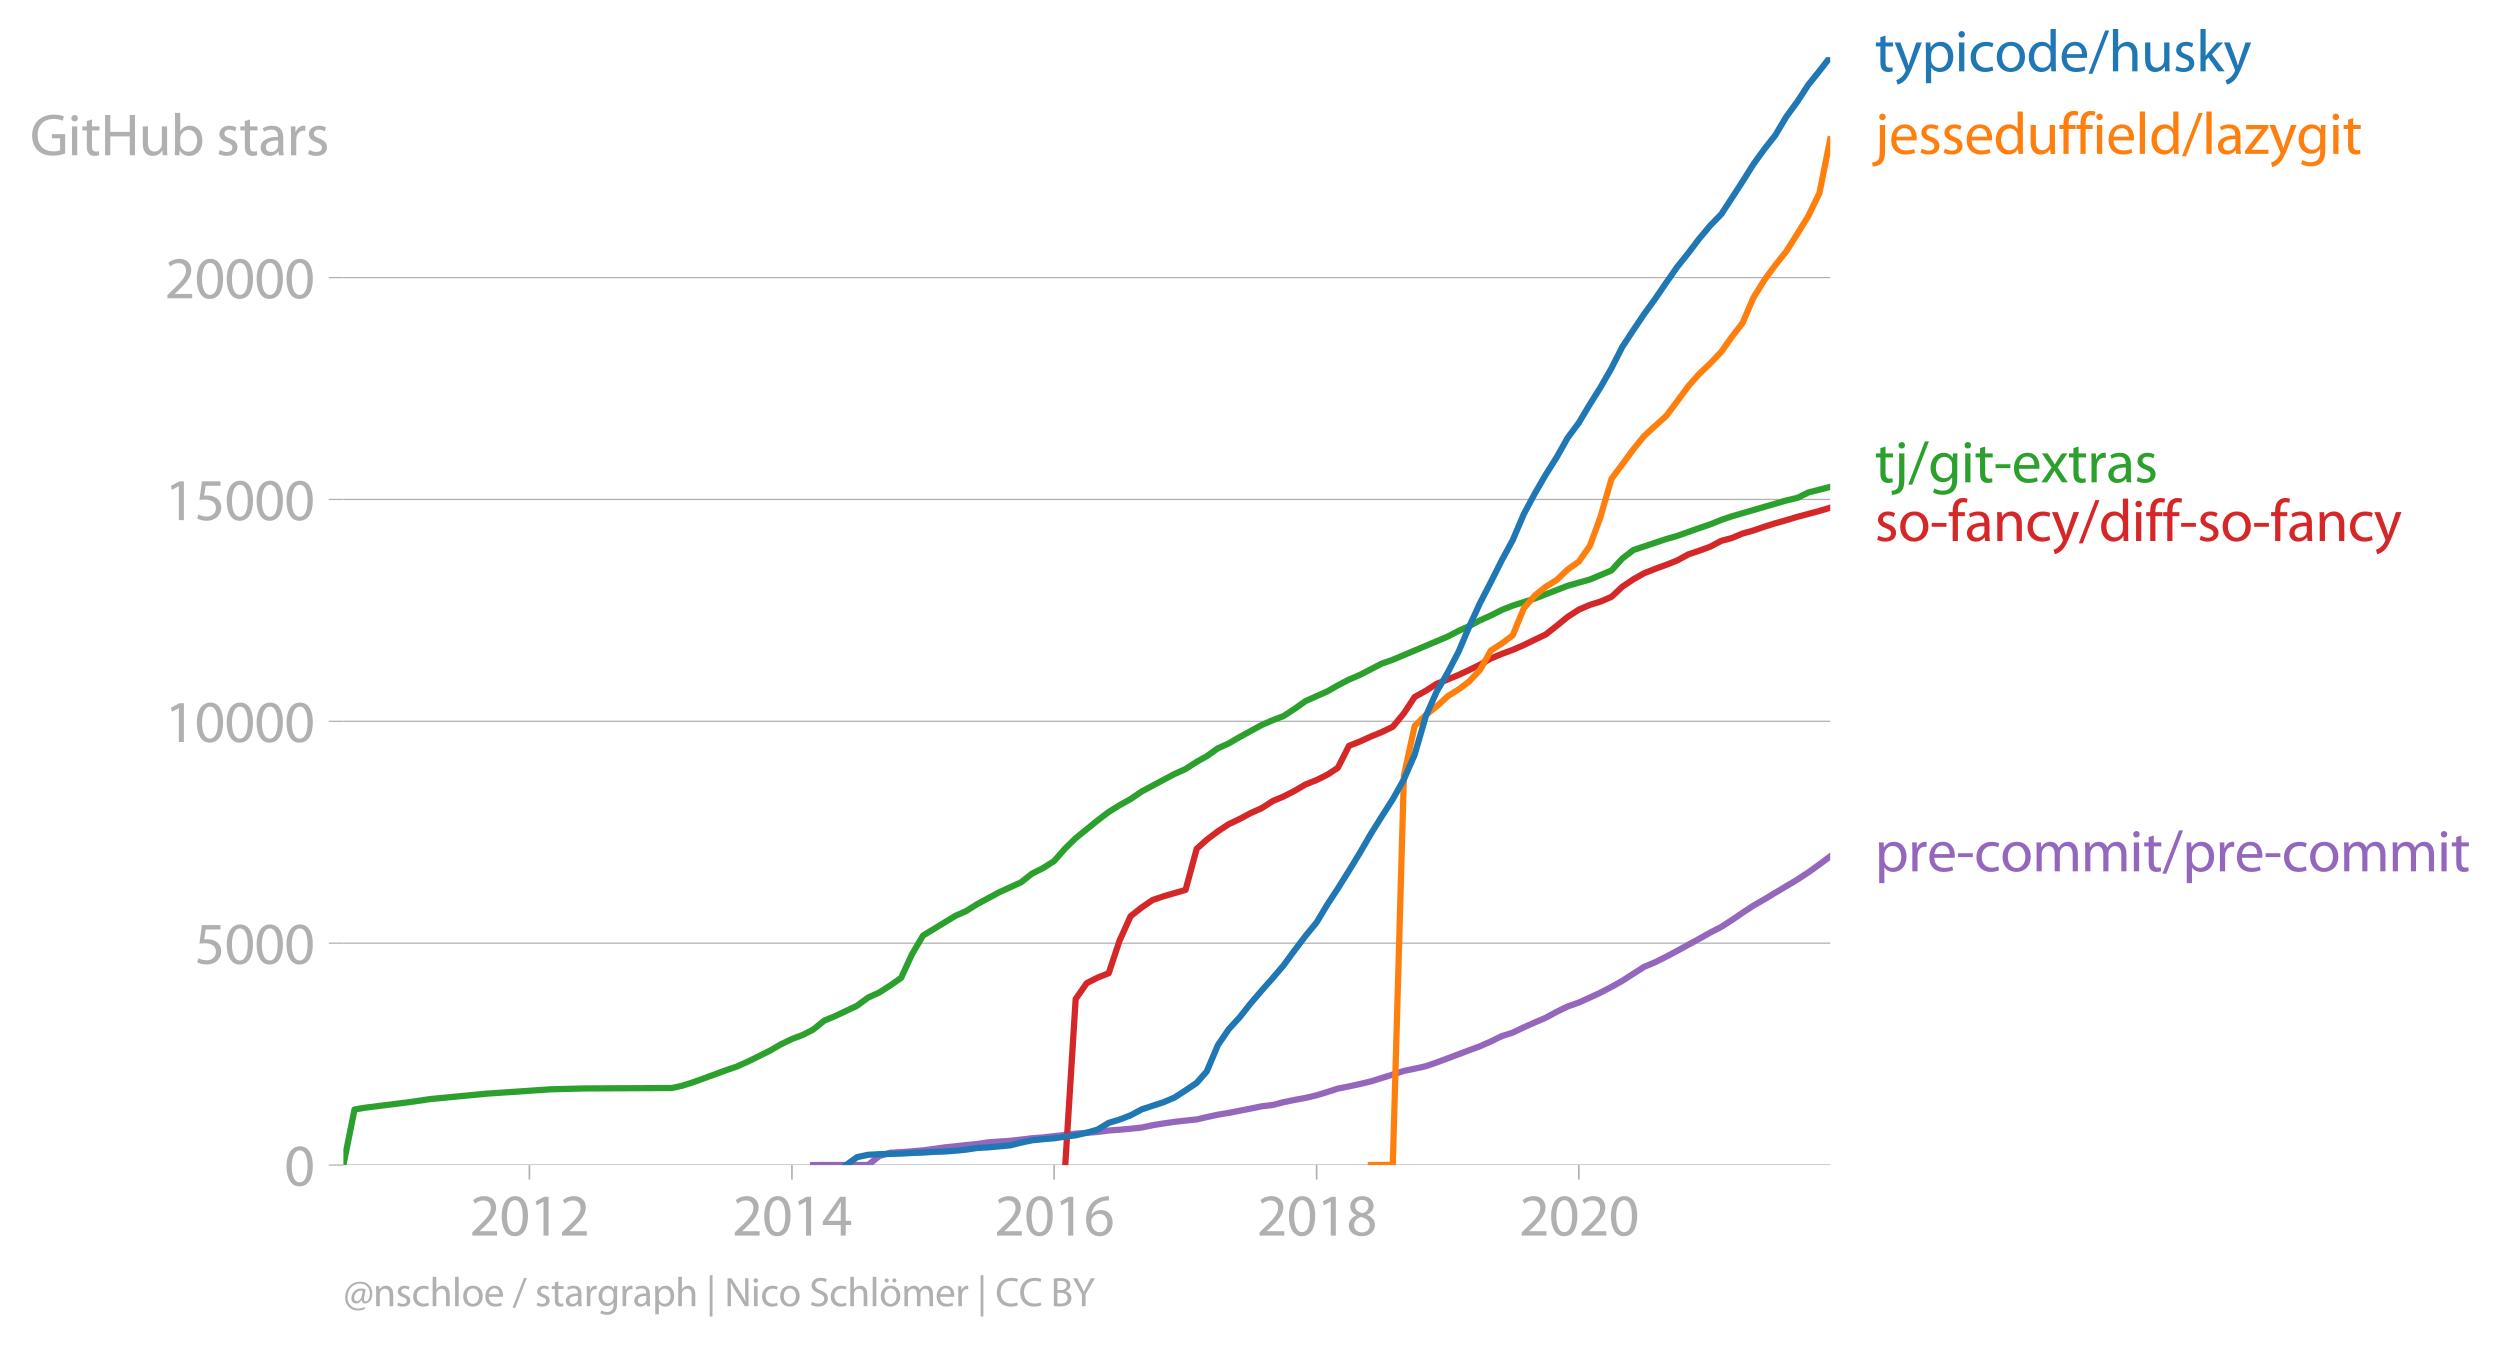 <svg xmlns:xlink="http://www.w3.org/1999/xlink" width="800.626" height="431.141" viewBox="0 0 600.47 323.356" xmlns="http://www.w3.org/2000/svg"><defs><style>*{stroke-linejoin:round;stroke-linecap:butt}</style></defs><g id="figure_1"><path d="M0 323.356h600.47V0H0v323.356z" style="fill:none" id="patch_1"/><g id="axes_1"><path d="M82.476 279.829h357.12V13.717H82.476v266.112z" style="fill:none" id="patch_2"/><g id="matplotlib.axis_1"><g id="xtick_1"><g id="line2d_1"><defs><path id="m81655f4622" d="M0 0v3.5" style="stroke:#b0b0b0;stroke-width:.4"/></defs><use xlink:href="#m81655f4622" x="127.159" y="279.829" style="fill:#b0b0b0;stroke:#b0b0b0;stroke-width:.4"/></g><g style="fill:#b0b0b0" transform="matrix(.14 0 0 -.14 112.796 296.769)" id="text_1"><defs><path id="MyriadPro-Regular-32" d="M2944 0v467H1075v13l333 307c877 845 1434 1466 1434 2234 0 595-378 1209-1274 1209-480 0-890-179-1178-422l180-397c192 160 505 352 883 352 621 0 825-390 825-813-6-627-486-1164-1548-2176L288 346V0h2656z" transform="scale(.016)"/><path id="MyriadPro-Regular-30" d="M1677 4230c-845 0-1447-768-1447-2163C243 691 794-70 1606-70c922 0 1447 780 1447 2195 0 1325-499 2105-1376 2105zm-32-435c582 0 845-672 845-1696 0-1062-276-1734-852-1734-512 0-844 614-844 1696 0 1133 358 1734 851 1734z" transform="scale(.016)"/><path id="MyriadPro-Regular-31" d="M1510 0h544v4160h-480l-908-486 108-429 724 390h12V0z" transform="scale(.016)"/></defs><use xlink:href="#MyriadPro-Regular-32"/><use xlink:href="#MyriadPro-Regular-30" x="51.3"/><use xlink:href="#MyriadPro-Regular-31" x="102.6"/><use xlink:href="#MyriadPro-Regular-32" x="153.9"/></g></g><g id="xtick_2"><use xlink:href="#m81655f4622" x="190.216" y="279.829" style="fill:#b0b0b0;stroke:#b0b0b0;stroke-width:.4" id="line2d_2"/><g style="fill:#b0b0b0" transform="matrix(.14 0 0 -.14 175.853 296.769)" id="text_2"><defs><path id="MyriadPro-Regular-34" d="M2560 0v1133h582v441h-582v2586h-608L96 1504v-371h1933V0h531zM666 1574v13l1017 1415c115 192 218 371 346 614h19c-13-218-19-435-19-653V1574H666z" transform="scale(.016)"/></defs><use xlink:href="#MyriadPro-Regular-32"/><use xlink:href="#MyriadPro-Regular-30" x="51.3"/><use xlink:href="#MyriadPro-Regular-31" x="102.6"/><use xlink:href="#MyriadPro-Regular-34" x="153.9"/></g></g><g id="xtick_3"><use xlink:href="#m81655f4622" x="253.187" y="279.829" style="fill:#b0b0b0;stroke:#b0b0b0;stroke-width:.4" id="line2d_3"/><g style="fill:#b0b0b0" transform="matrix(.14 0 0 -.14 238.823 296.769)" id="text_3"><defs><path id="MyriadPro-Regular-36" d="M2662 4224c-102 0-243-6-409-32-525-64-986-275-1331-614-410-410-704-1056-704-1876C218 621 800-70 1690-70c864 0 1382 704 1382 1465 0 813-518 1344-1254 1344-461 0-807-217-1005-480h-19c96 685 563 1331 1446 1479 160 25 307 32 422 25v461zM1690 365c-589 0-903 505-916 1190 0 103 26 186 64 250 154 301 468 512 807 512 518 0 857-359 857-954s-326-998-806-998h-6z" transform="scale(.016)"/></defs><use xlink:href="#MyriadPro-Regular-32"/><use xlink:href="#MyriadPro-Regular-30" x="51.3"/><use xlink:href="#MyriadPro-Regular-31" x="102.6"/><use xlink:href="#MyriadPro-Regular-36" x="153.9"/></g></g><g id="xtick_4"><use xlink:href="#m81655f4622" x="316.243" y="279.829" style="fill:#b0b0b0;stroke:#b0b0b0;stroke-width:.4" id="line2d_4"/><g style="fill:#b0b0b0" transform="matrix(.14 0 0 -.14 301.88 296.769)" id="text_4"><defs><path id="MyriadPro-Regular-38" d="M1062 2170c-512-218-825-589-825-1114C237 448 762-70 1632-70c794 0 1414 486 1414 1209 0 506-320 871-838 1075v20c512 243 685 620 685 972 0 519-403 1024-1210 1024-729 0-1286-448-1286-1107 0-358 198-717 659-934l6-19zm583-1831c-531 0-851 371-832 794 0 397 262 717 749 857 563-160 915-403 915-908 0-423-327-743-832-743zm6 3488c506 0 704-345 704-678 0-378-275-634-633-755-480 128-794 352-794 768 0 358 256 665 723 665z" transform="scale(.016)"/></defs><use xlink:href="#MyriadPro-Regular-32"/><use xlink:href="#MyriadPro-Regular-30" x="51.3"/><use xlink:href="#MyriadPro-Regular-31" x="102.6"/><use xlink:href="#MyriadPro-Regular-38" x="153.9"/></g></g><g id="xtick_5"><use xlink:href="#m81655f4622" x="379.214" y="279.829" style="fill:#b0b0b0;stroke:#b0b0b0;stroke-width:.4" id="line2d_5"/><g style="fill:#b0b0b0" transform="matrix(.14 0 0 -.14 364.85 296.769)" id="text_5"><use xlink:href="#MyriadPro-Regular-32"/><use xlink:href="#MyriadPro-Regular-30" x="51.3"/><use xlink:href="#MyriadPro-Regular-32" x="102.6"/><use xlink:href="#MyriadPro-Regular-30" x="153.9"/></g></g></g><g id="matplotlib.axis_2"><g id="ytick_1"><path d="M82.476 279.829h357.12" clip-path="url(#p4e33993935)" style="fill:none;stroke:#b0b0b0;stroke-width:.3;stroke-linecap:square" id="line2d_6"/><g id="line2d_7"><defs><path id="m79a1b64444" d="M0 0h-3.5" style="stroke:#b0b0b0;stroke-width:.3"/></defs><use xlink:href="#m79a1b64444" x="82.476" y="279.829" style="fill:#b0b0b0;stroke:#b0b0b0;stroke-width:.3"/></g><use xlink:href="#MyriadPro-Regular-30" style="fill:#b0b0b0" transform="matrix(.14 0 0 -.14 68.295 284.799)" id="text_6"/></g><g id="ytick_2"><path d="M82.476 226.54h357.12" clip-path="url(#p4e33993935)" style="fill:none;stroke:#b0b0b0;stroke-width:.3;stroke-linecap:square" id="line2d_8"/><use xlink:href="#m79a1b64444" x="82.476" y="226.54" style="fill:#b0b0b0;stroke:#b0b0b0;stroke-width:.3" id="line2d_9"/><g style="fill:#b0b0b0" transform="matrix(.14 0 0 -.14 46.75 231.51)" id="text_7"><defs><path id="MyriadPro-Regular-35" d="M2771 4160H781L512 2163c154 19 339 45 576 45 832 0 1190-384 1197-922 0-556-455-902-986-902-377 0-717 128-889 230L269 186C467 58 851-70 1306-70c902 0 1548 608 1548 1420 0 525-268 884-595 1069-256 154-576 224-896 224-153 0-243-13-339-25l160 1068h1587v474z" transform="scale(.016)"/></defs><use xlink:href="#MyriadPro-Regular-35"/><use xlink:href="#MyriadPro-Regular-30" x="51.3"/><use xlink:href="#MyriadPro-Regular-30" x="102.6"/><use xlink:href="#MyriadPro-Regular-30" x="153.9"/></g></g><g id="ytick_3"><path d="M82.476 173.252h357.12" clip-path="url(#p4e33993935)" style="fill:none;stroke:#b0b0b0;stroke-width:.3;stroke-linecap:square" id="line2d_10"/><use xlink:href="#m79a1b64444" x="82.476" y="173.252" style="fill:#b0b0b0;stroke:#b0b0b0;stroke-width:.3" id="line2d_11"/><g style="fill:#b0b0b0" transform="matrix(.14 0 0 -.14 39.568 178.222)" id="text_8"><use xlink:href="#MyriadPro-Regular-31"/><use xlink:href="#MyriadPro-Regular-30" x="51.3"/><use xlink:href="#MyriadPro-Regular-30" x="102.6"/><use xlink:href="#MyriadPro-Regular-30" x="153.9"/><use xlink:href="#MyriadPro-Regular-30" x="205.2"/></g></g><g id="ytick_4"><path d="M82.476 119.963h357.12" clip-path="url(#p4e33993935)" style="fill:none;stroke:#b0b0b0;stroke-width:.3;stroke-linecap:square" id="line2d_12"/><use xlink:href="#m79a1b64444" x="82.476" y="119.963" style="fill:#b0b0b0;stroke:#b0b0b0;stroke-width:.3" id="line2d_13"/><g style="fill:#b0b0b0" transform="matrix(.14 0 0 -.14 39.568 124.933)" id="text_9"><use xlink:href="#MyriadPro-Regular-31"/><use xlink:href="#MyriadPro-Regular-35" x="51.3"/><use xlink:href="#MyriadPro-Regular-30" x="102.6"/><use xlink:href="#MyriadPro-Regular-30" x="153.9"/><use xlink:href="#MyriadPro-Regular-30" x="205.2"/></g></g><g id="ytick_5"><path d="M82.476 66.675h357.12" clip-path="url(#p4e33993935)" style="fill:none;stroke:#b0b0b0;stroke-width:.3;stroke-linecap:square" id="line2d_14"/><use xlink:href="#m79a1b64444" x="82.476" y="66.675" style="fill:#b0b0b0;stroke:#b0b0b0;stroke-width:.3" id="line2d_15"/><g style="fill:#b0b0b0" transform="matrix(.14 0 0 -.14 39.568 71.645)" id="text_10"><use xlink:href="#MyriadPro-Regular-32"/><use xlink:href="#MyriadPro-Regular-30" x="51.3"/><use xlink:href="#MyriadPro-Regular-30" x="102.6"/><use xlink:href="#MyriadPro-Regular-30" x="153.9"/><use xlink:href="#MyriadPro-Regular-30" x="205.2"/></g></g><g style="fill:#b0b0b0" transform="matrix(.14 0 0 -.14 7.2 37.292)" id="text_11"><defs><path id="MyriadPro-Regular-47" d="M3770 2266H2349v-448h877V531c-128-64-378-115-743-115-1005 0-1664 646-1664 1741 0 1081 685 1734 1735 1734 435 0 723-83 953-185l135 454c-186 90-576 198-1076 198-1446 0-2329-940-2336-2227 0-672 231-1248 602-1606 422-403 960-570 1613-570 582 0 1075 147 1325 237v2074z" transform="scale(.016)"/><path id="MyriadPro-Regular-69" d="M1030 0v3098H467V0h563zM749 4320c-205 0-352-154-352-352 0-192 141-346 339-346 224 0 365 154 358 346 0 198-134 352-345 352z" transform="scale(.016)"/><path id="MyriadPro-Regular-74" d="M595 3667v-569H115v-429h480V979c0-365 58-640 218-806C947 19 1158-70 1421-70c217 0 390 38 499 83l-26 422c-83-25-172-38-326-38-314 0-422 217-422 601v1671h806v429h-806v742l-551-173z" transform="scale(.016)"/><path id="MyriadPro-Regular-48" d="M486 4314V0h557v2022h2087V0h563v4314h-563V2509H1043v1805H486z" transform="scale(.016)"/><path id="MyriadPro-Regular-75" d="M3059 3098h-563V1197c0-103-19-205-51-288-103-250-365-512-743-512-512 0-691 397-691 985v1716H448V1286C448 198 1030-70 1517-70c550 0 877 326 1024 576h13l32-506h499c-19 243-26 525-26 845v2253z" transform="scale(.016)"/><path id="MyriadPro-Regular-62" d="M467 800c0-275-13-589-25-800h486l26 512h19c230-410 589-582 1037-582 691 0 1388 550 1388 1657 7 941-537 1581-1305 1581-499 0-858-224-1056-570h-13v1946H467V800zm557 998c0 90 19 167 32 231 115 429 474 691 858 691 601 0 921-531 921-1152 0-710-352-1190-941-1190-409 0-736 268-844 659-13 64-26 134-26 205v556z" transform="scale(.016)"/><path id="MyriadPro-Regular-73" d="M250 147C467 19 781-70 1120-70c736 0 1158 390 1158 934 0 461-275 730-812 934-404 154-589 269-589 525 0 231 185 423 518 423 288 0 512-103 634-180l141 410c-173 102-448 192-762 192-666 0-1069-410-1069-909 0-371 263-678 819-877 416-153 576-300 576-569 0-256-192-461-601-461-282 0-576 115-743 224L250 147z" transform="scale(.016)"/><path id="MyriadPro-Regular-61" d="M2643 1901c0 621-230 1267-1177 1267-391 0-762-109-1018-275l128-371c218 140 518 230 806 230 634 0 704-461 704-717v-64C890 1978 224 1568 224 819c0-448 320-889 947-889 442 0 775 217 947 460h20l44-390h512c-38 211-51 474-51 742v1159zm-544-858c0-57-13-121-32-179-89-262-345-518-749-518-288 0-531 172-531 537 0 602 698 711 1312 698v-538z" transform="scale(.016)"/><path id="MyriadPro-Regular-72" d="M467 0h557v1651c0 96 13 186 26 263 76 422 358 723 755 723 77 0 134-7 192-19v531c-51 13-96 19-160 19-378 0-717-262-858-678h-25l-20 608H442c19-288 25-602 25-967V0z" transform="scale(.016)"/></defs><use xlink:href="#MyriadPro-Regular-47"/><use xlink:href="#MyriadPro-Regular-69" x="64.6"/><use xlink:href="#MyriadPro-Regular-74" x="88"/><use xlink:href="#MyriadPro-Regular-48" x="121.1"/><use xlink:href="#MyriadPro-Regular-75" x="186.3"/><use xlink:href="#MyriadPro-Regular-62" x="241.4"/><use xlink:href="#MyriadPro-Regular-20" x="298.3"/><use xlink:href="#MyriadPro-Regular-73" x="319.5"/><use xlink:href="#MyriadPro-Regular-74" x="359.1"/><use xlink:href="#MyriadPro-Regular-61" x="392.2"/><use xlink:href="#MyriadPro-Regular-72" x="440.4"/><use xlink:href="#MyriadPro-Regular-73" x="473.1"/></g></g><path d="m195.305 279.829 2.675-.011h10.523l2.674-2.132 2.588-.81 2.674-.149 2.588-.192 2.674-.234 2.674-.341 2.416-.363 2.674-.277 2.588-.287 2.674-.256 2.588-.395 2.674-.191 2.674-.182 2.588-.298 2.674-.32 2.587-.192 2.675-.32 2.674-.276 2.501-.32 2.674-.192 2.588-.202 2.674-.352 2.588-.192 2.674-.234 2.674-.288 2.588-.554 2.674-.437 2.588-.373 2.674-.299 2.674-.288 2.415-.554 2.674-.586 2.588-.426 2.674-.522 2.588-.512 2.674-.554 2.674-.31 2.588-.681 2.674-.544 2.588-.48 2.674-.628 2.674-.821 2.416-.778 2.674-.544 2.588-.554 2.674-.64 2.587-.81 2.675-.83 2.674-.874 2.587-.544 2.675-.586 2.587-.895 2.674-.992 2.675-1.012 2.415-.917 2.674-.98 2.588-1.151 2.674-1.3 2.588-.821 2.674-1.279 2.674-1.183 2.588-1.119 2.674-1.45 2.588-1.246 2.674-.949 2.674-1.204 2.501-1.162 2.674-1.396 2.588-1.439 2.674-1.726 2.588-1.652 2.674-1.12 2.674-1.342 2.588-1.375 2.674-1.47 2.588-1.408 2.674-1.513 2.674-1.364 2.416-1.567 2.674-1.822 2.587-1.706 2.675-1.534 2.587-1.567 2.674-1.588 2.675-1.599 2.587-1.705 2.674-1.918 2.588-1.93" clip-path="url(#p4e33993935)" style="fill:none;stroke:#9467bd;stroke-width:1.5;stroke-linecap:square" id="line2d_16"/><path d="m255.86 279.829 2.502-39.882 2.674-3.826 2.588-1.3 2.674-1.066 2.588-7.78 2.674-5.925 2.674-2.1 2.588-1.77 2.674-.905 2.588-.757 2.674-.767 2.674-9.88 2.415-2.174 2.674-2.025 2.588-1.705 2.674-1.268 2.588-1.397 2.674-1.193 2.674-1.716 2.588-1.087 2.674-1.364 2.588-1.524 2.674-1.066 2.674-1.343 2.416-1.588 2.674-5.286 2.588-1.013 2.674-1.215 2.587-1.055 2.675-1.29 2.674-3.24 2.587-3.921 2.675-1.482 2.587-1.673 2.674-1.045 2.675-1.119 2.415-1.13 2.674-1.31 2.588-1.492 2.674-1.109 2.588-.948 2.674-1.162 2.674-1.31 2.588-1.237 2.674-2.11 2.588-2.11 2.674-1.738 2.674-1.15 2.501-.779 2.674-1.14 2.588-2.42 2.674-1.8 2.588-1.46 2.674-1.056 2.674-.98 2.588-1.024 2.674-1.46 2.588-.874 2.674-.98 2.674-1.407 2.416-.64 2.674-1.108 2.587-.724 2.675-.928 2.587-.81 2.674-.756 2.675-.81 2.587-.682 2.674-.715 2.588-.788" clip-path="url(#p4e33993935)" style="fill:none;stroke:#d62728;stroke-width:1.5;stroke-linecap:square" id="line2d_17"/><path d="m82.476 279.829 2.674-13.344 2.588-.437 10.61-1.332 5.09-.746 13.198-1.268 15.699-1.066 7.936-.203 21.134-.106 2.415-.544 2.674-.842 7.85-2.867 2.674-.916 2.674-1.204 5.262-2.612 2.588-1.502 2.674-1.29 2.674-1.012 2.415-1.237 2.675-2.163 2.587-1.077 5.262-2.483 2.674-1.972 2.674-1.215 2.588-1.662 2.674-1.855 2.588-5.627 2.674-4.54 7.764-4.732 2.588-1.14 2.674-1.684 5.262-2.835 5.262-2.398 2.674-2.11 2.587-1.29 2.675-1.705 2.674-3.038 2.501-2.451 5.262-4.263 2.674-2.036 2.588-1.609 2.674-1.492 2.674-1.823 7.85-4.188 2.674-1.204 2.674-1.727 2.415-1.353 2.674-1.898 2.588-1.161 2.674-1.556 5.262-2.878 2.674-1.161 2.588-.992 2.674-1.748 2.588-1.843 5.348-2.388 2.416-1.385 2.674-1.396 2.588-1.098 5.261-2.728 2.675-.938 13.197-5.564 2.675-1.396 2.415-1.097 2.674-1.407 2.588-1.162 2.674-1.354 2.588-1.023 5.348-1.716 7.85-3.048 5.348-1.513 5.175-2.164 2.588-2.856 2.674-2.057 7.936-2.654 2.588-.735 5.262-1.865 2.674-.906 2.674-1.076 2.416-.832 13.197-3.836 2.675-.63 2.587-1.278 5.262-1.343h0" clip-path="url(#p4e33993935)" style="fill:none;stroke:#2ca02c;stroke-width:1.5;stroke-linecap:square" id="line2d_18"/><g style="fill:#1f77b4" transform="matrix(.14 0 0 -.14 450.31 17.14)" id="text_12"><defs><path id="MyriadPro-Regular-79" d="M58 3098 1203 243c26-70 39-115 39-147s-20-77-45-134c-128-288-320-506-474-628-166-140-352-230-493-275l141-473c141 25 416 121 691 364 384 333 660 877 1063 1940l845 2208h-596l-614-1818c-77-224-141-461-198-646h-13c-51 185-128 428-199 633L672 3098H58z" transform="scale(.016)"/><path id="MyriadPro-Regular-70" d="M467-1267h557V416h13c185-307 544-486 953-486 730 0 1408 550 1408 1664 0 940-563 1574-1312 1574-505 0-870-224-1100-602h-13l-26 532H442c12-295 25-615 25-1012v-3353zm557 3059c0 77 19 160 38 230 109 423 468 698 852 698 595 0 921-531 921-1152 0-710-345-1197-941-1197-403 0-742 269-844 659-13 71-26 148-26 231v531z" transform="scale(.016)"/><path id="MyriadPro-Regular-63" d="M2579 538c-160-71-371-154-691-154-614 0-1075 442-1075 1158 0 647 384 1172 1094 1172 307 0 519-71 653-148l128 436c-154 76-448 160-781 160-1011 0-1664-692-1664-1645C243 570 851-70 1786-70c416 0 742 108 889 185l-96 423z" transform="scale(.016)"/><path id="MyriadPro-Regular-6f" d="M1779 3168c-857 0-1536-608-1536-1645C243 544 890-70 1728-70c749 0 1542 499 1542 1644 0 948-601 1594-1491 1594zm-13-422c666 0 928-666 928-1191 0-697-403-1203-940-1203-551 0-941 512-941 1190 0 589 288 1204 953 1204z" transform="scale(.016)"/><path id="MyriadPro-Regular-64" d="M2579 4544V2694h-13c-140 250-460 474-934 474-755 0-1395-634-1389-1664C243 563 819-70 1568-70c506 0 883 262 1056 608h13l25-538h506c-19 211-26 525-26 800v3744h-563zm0-3245c0-89-6-166-25-243-103-422-448-672-826-672-608 0-915 518-915 1146 0 684 345 1196 928 1196 422 0 729-294 813-652 19-71 25-167 25-237v-538z" transform="scale(.016)"/><path id="MyriadPro-Regular-65" d="M2957 1446c6 58 19 148 19 263 0 569-269 1459-1280 1459-902 0-1453-736-1453-1670C243 563 813-70 1766-70c493 0 832 108 1031 198l-96 403c-211-89-455-160-858-160-563 0-1049 314-1062 1075h2176zM787 1850c45 390 295 915 864 915 634 0 787-557 781-915H787z" transform="scale(.016)"/><path id="MyriadPro-Regular-2f" d="m422-256 1792 4640h-435L-6-256h428z" transform="scale(.016)"/><path id="MyriadPro-Regular-68" d="M467 0h563v1869c0 109 7 192 39 269 102 307 390 563 755 563 531 0 717-423 717-922V0h563v1843c0 1069-666 1325-1082 1325-211 0-409-64-576-160-172-96-313-237-403-397h-13v1933H467V0z" transform="scale(.016)"/><path id="MyriadPro-Regular-6b" d="M1024 4544H467V0h557v1165l288 320L2381 0h685L1702 1824l1197 1274h-678l-909-1069c-90-109-198-243-275-352h-13v2867z" transform="scale(.016)"/></defs><use xlink:href="#MyriadPro-Regular-74"/><use xlink:href="#MyriadPro-Regular-79" x="33.1"/><use xlink:href="#MyriadPro-Regular-70" x="80.2"/><use xlink:href="#MyriadPro-Regular-69" x="137.1"/><use xlink:href="#MyriadPro-Regular-63" x="160.5"/><use xlink:href="#MyriadPro-Regular-6f" x="205.3"/><use xlink:href="#MyriadPro-Regular-64" x="260.2"/><use xlink:href="#MyriadPro-Regular-65" x="316.6"/><use xlink:href="#MyriadPro-Regular-2f" x="366.7"/><use xlink:href="#MyriadPro-Regular-68" x="401"/><use xlink:href="#MyriadPro-Regular-75" x="456.5"/><use xlink:href="#MyriadPro-Regular-73" x="511.6"/><use xlink:href="#MyriadPro-Regular-6b" x="551.2"/><use xlink:href="#MyriadPro-Regular-79" x="598.1"/></g><g style="fill:#ff7f0e" transform="matrix(.14 0 0 -.14 450.31 36.965)" id="text_13"><defs><path id="MyriadPro-Regular-6a" d="M-230-1350c300 0 710 102 960 352 275 281 371 672 371 1273v2823H538V493c0-743-58-992-212-1165C192-819-32-890-288-909l58-441zM826 4320c-212 0-359-154-359-352 0-186 135-346 346-346 224 0 358 160 352 346 0 198-135 352-339 352z" transform="scale(.016)"/><path id="MyriadPro-Regular-66" d="M1082 0v2669h748v429h-748v166c0 474 121 896 601 896 160 0 275-32 359-70l76 435c-108 45-281 89-480 89-262 0-544-83-755-288-262-249-358-646-358-1081v-147H90v-429h435V0h557z" transform="scale(.016)"/><path id="MyriadPro-Regular-6c" d="M467 0h563v4544H467V0z" transform="scale(.016)"/><path id="MyriadPro-Regular-7a" d="M115 0h2515v448H819v13c141 160 269 313 397 486l1382 1799 7 352H243v-455h1677v-13c-141-166-269-313-403-480L115 326V0z" transform="scale(.016)"/><path id="MyriadPro-Regular-67" d="M3110 2246c0 378 13 628 26 852h-493l-25-468h-13c-135 256-429 538-967 538-710 0-1395-595-1395-1645C243 666 794 13 1562 13c480 0 812 230 985 518h13V186c0-781-422-1082-998-1082-384 0-704 115-909 243l-141-429c250-166 659-256 1030-256 391 0 826 90 1127 372 301 268 441 704 441 1414v1798zm-556-928c0-96-13-204-45-300-122-359-435-576-781-576-608 0-915 505-915 1113 0 717 384 1171 921 1171 410 0 685-268 788-595 25-77 32-160 32-256v-557z" transform="scale(.016)"/></defs><use xlink:href="#MyriadPro-Regular-6a"/><use xlink:href="#MyriadPro-Regular-65" x="24.3"/><use xlink:href="#MyriadPro-Regular-73" x="74.4"/><use xlink:href="#MyriadPro-Regular-73" x="114"/><use xlink:href="#MyriadPro-Regular-65" x="153.6"/><use xlink:href="#MyriadPro-Regular-64" x="203.7"/><use xlink:href="#MyriadPro-Regular-75" x="260.1"/><use xlink:href="#MyriadPro-Regular-66" x="315.2"/><use xlink:href="#MyriadPro-Regular-66" x="344.4"/><use xlink:href="#MyriadPro-Regular-69" x="373.6"/><use xlink:href="#MyriadPro-Regular-65" x="397"/><use xlink:href="#MyriadPro-Regular-6c" x="447.1"/><use xlink:href="#MyriadPro-Regular-64" x="470.7"/><use xlink:href="#MyriadPro-Regular-2f" x="527.1"/><use xlink:href="#MyriadPro-Regular-6c" x="561.4"/><use xlink:href="#MyriadPro-Regular-61" x="585"/><use xlink:href="#MyriadPro-Regular-7a" x="633.2"/><use xlink:href="#MyriadPro-Regular-79" x="676"/><use xlink:href="#MyriadPro-Regular-67" x="723.1"/><use xlink:href="#MyriadPro-Regular-69" x="779"/><use xlink:href="#MyriadPro-Regular-74" x="802.4"/></g><g style="fill:#2ca02c" transform="matrix(.14 0 0 -.14 450.31 115.844)" id="text_14"><defs><path id="MyriadPro-Regular-2d" d="M192 1939v-416h1581v416H192z" transform="scale(.016)"/><path id="MyriadPro-Regular-78" d="m102 3098 1050-1517L51 0h621l448 698c115 185 224 345 326 537h13c109-185 211-358 333-537L2246 0h640L1798 1600l1056 1498h-608l-435-660c-102-166-205-326-307-512h-19c-103 173-199 333-314 506l-441 666H102z" transform="scale(.016)"/></defs><use xlink:href="#MyriadPro-Regular-74"/><use xlink:href="#MyriadPro-Regular-6a" x="33.1"/><use xlink:href="#MyriadPro-Regular-2f" x="57.4"/><use xlink:href="#MyriadPro-Regular-67" x="91.7"/><use xlink:href="#MyriadPro-Regular-69" x="147.6"/><use xlink:href="#MyriadPro-Regular-74" x="171"/><use xlink:href="#MyriadPro-Regular-2d" x="204.1"/><use xlink:href="#MyriadPro-Regular-65" x="234.8"/><use xlink:href="#MyriadPro-Regular-78" x="284.9"/><use xlink:href="#MyriadPro-Regular-74" x="331.2"/><use xlink:href="#MyriadPro-Regular-72" x="364.3"/><use xlink:href="#MyriadPro-Regular-61" x="397"/><use xlink:href="#MyriadPro-Regular-73" x="445.2"/></g><g style="fill:#d62728" transform="matrix(.14 0 0 -.14 450.31 129.94)" id="text_15"><defs><path id="MyriadPro-Regular-6e" d="M467 0h563v1862c0 96 13 192 39 263 96 313 384 576 755 576 531 0 717-416 717-915V0h563v1850c0 1062-666 1318-1094 1318-512 0-871-288-1024-582h-13l-32 512H442c19-256 25-519 25-839V0z" transform="scale(.016)"/></defs><use xlink:href="#MyriadPro-Regular-73"/><use xlink:href="#MyriadPro-Regular-6f" x="39.6"/><use xlink:href="#MyriadPro-Regular-2d" x="94.5"/><use xlink:href="#MyriadPro-Regular-66" x="125.2"/><use xlink:href="#MyriadPro-Regular-61" x="154.4"/><use xlink:href="#MyriadPro-Regular-6e" x="202.6"/><use xlink:href="#MyriadPro-Regular-63" x="258.1"/><use xlink:href="#MyriadPro-Regular-79" x="302.9"/><use xlink:href="#MyriadPro-Regular-2f" x="350"/><use xlink:href="#MyriadPro-Regular-64" x="384.3"/><use xlink:href="#MyriadPro-Regular-69" x="440.7"/><use xlink:href="#MyriadPro-Regular-66" x="464.1"/><use xlink:href="#MyriadPro-Regular-66" x="493.3"/><use xlink:href="#MyriadPro-Regular-2d" x="522.5"/><use xlink:href="#MyriadPro-Regular-73" x="553.2"/><use xlink:href="#MyriadPro-Regular-6f" x="592.8"/><use xlink:href="#MyriadPro-Regular-2d" x="647.7"/><use xlink:href="#MyriadPro-Regular-66" x="678.4"/><use xlink:href="#MyriadPro-Regular-61" x="707.6"/><use xlink:href="#MyriadPro-Regular-6e" x="755.8"/><use xlink:href="#MyriadPro-Regular-63" x="811.3"/><use xlink:href="#MyriadPro-Regular-79" x="856.1"/></g><g style="fill:#9467bd" transform="matrix(.14 0 0 -.14 450.31 209.278)" id="text_16"><defs><path id="MyriadPro-Regular-6d" d="M467 0h551v1869c0 96 12 192 44 275 90 282 346 563 698 563 429 0 646-358 646-851V0h551v1914c0 102 19 204 45 281 96 275 345 512 665 512 455 0 672-358 672-953V0h551v1824c0 1075-608 1344-1018 1344-294 0-499-77-685-218-128-96-249-230-345-403h-13c-135 365-455 621-877 621-512 0-800-275-973-570h-19l-26 500H442c19-256 25-519 25-839V0z" transform="scale(.016)"/></defs><use xlink:href="#MyriadPro-Regular-70"/><use xlink:href="#MyriadPro-Regular-72" x="56.9"/><use xlink:href="#MyriadPro-Regular-65" x="89.6"/><use xlink:href="#MyriadPro-Regular-2d" x="139.7"/><use xlink:href="#MyriadPro-Regular-63" x="170.4"/><use xlink:href="#MyriadPro-Regular-6f" x="215.2"/><use xlink:href="#MyriadPro-Regular-6d" x="270.1"/><use xlink:href="#MyriadPro-Regular-6d" x="353.5"/><use xlink:href="#MyriadPro-Regular-69" x="436.9"/><use xlink:href="#MyriadPro-Regular-74" x="460.3"/><use xlink:href="#MyriadPro-Regular-2f" x="493.4"/><use xlink:href="#MyriadPro-Regular-70" x="527.7"/><use xlink:href="#MyriadPro-Regular-72" x="584.6"/><use xlink:href="#MyriadPro-Regular-65" x="617.3"/><use xlink:href="#MyriadPro-Regular-2d" x="667.4"/><use xlink:href="#MyriadPro-Regular-63" x="698.1"/><use xlink:href="#MyriadPro-Regular-6f" x="742.9"/><use xlink:href="#MyriadPro-Regular-6d" x="797.8"/><use xlink:href="#MyriadPro-Regular-6d" x="881.2"/><use xlink:href="#MyriadPro-Regular-69" x="964.6"/><use xlink:href="#MyriadPro-Regular-74" x="988"/></g><g style="fill:#b0b0b0" transform="matrix(.097 0 0 -.097 82.476 313.727)" id="text_17"><defs><path id="MyriadPro-Regular-40" d="M2867 1632c-70-397-409-870-781-870-281 0-422 204-422 486 0 621 454 1152 1018 1152 147 0 256-26 320-45l-135-723zm384-1773c-262-147-601-224-966-224-947 0-1645 666-1645 1735 0 1299 877 2131 1920 2131 992 0 1549-672 1549-1600 0-743-365-1178-691-1171-212 6-288 230-192 716l217 1159c-166 77-409 134-685 134-889 0-1516-723-1516-1517 0-505 320-806 691-806 384 0 678 186 902 563h26c-19-390 217-563 473-563 602 0 1140 563 1140 1523 0 1069-749 1856-1863 1856-1421 0-2336-1145-2336-2464C275 96 1165-672 2214-672c429 0 788 70 1140 256l-103 275z" transform="scale(.016)"/><path id="MyriadPro-Regular-7c" d="M550 4800v-6400h429v6400H550z" transform="scale(.016)"/><path id="MyriadPro-Regular-4e" d="M1011 0v1843c0 717-13 1235-45 1779l20 7c217-467 505-960 806-1440L3162 0h563v4314h-525V2509c0-672 13-1197 64-1773l-13-6c-205 441-454 896-774 1401L1094 4314H486V0h525z" transform="scale(.016)"/><path id="MyriadPro-Regular-53" d="M269 211C499 58 954-70 1370-70c1017 0 1510 582 1510 1248 0 633-371 985-1101 1267-595 230-857 429-857 832 0 294 224 646 812 646 391 0 679-128 820-205l153 455c-192 109-512 211-953 211-839 0-1396-499-1396-1171 0-608 436-973 1140-1223 582-224 812-454 812-857 0-435-332-736-902-736-384 0-749 128-998 281L269 211z" transform="scale(.016)"/><path id="MyriadPro-Regular-f6" d="M1165 3648c185 0 313 154 313 326 0 186-134 327-313 327s-327-147-327-327c0-172 135-326 320-326h7zm1184 0c185 0 313 154 313 326 0 186-134 327-313 327s-320-147-320-327c0-172 128-326 313-326h7zm-570-480c-857 0-1536-608-1536-1645C243 544 890-70 1728-70c749 0 1542 499 1542 1644 0 948-601 1594-1491 1594zm-13-422c666 0 928-666 928-1191 0-697-403-1203-940-1203-551 0-941 512-941 1190 0 589 288 1204 953 1204z" transform="scale(.016)"/><path id="MyriadPro-Regular-43" d="M3386 582c-224-108-570-179-909-179-1050 0-1658 679-1658 1735 0 1132 672 1779 1683 1779 359 0 660-77 871-179l134 454c-147 77-486 192-1024 192-1337 0-2253-915-2253-2266C230 704 1146-70 2362-70c524 0 934 108 1139 211l-115 441z" transform="scale(.016)"/><path id="MyriadPro-Regular-42" d="M486 13c186-26 480-51 864-51 704 0 1191 128 1492 403 217 211 364 493 364 864 0 640-480 979-889 1081v13c454 167 729 531 729 947 0 340-134 596-358 762-269 218-627 314-1184 314-390 0-774-39-1018-90V13zm557 3865c90 20 237 39 493 39 563 0 947-199 947-704 0-416-345-723-934-723h-506v1388zm0-1811h461c608 0 1114-243 1114-832 0-627-532-838-1108-838-198 0-358 6-467 25v1645z" transform="scale(.016)"/><path id="MyriadPro-Regular-59" d="M2010 0v1837l1446 2477h-634l-620-1191c-167-326-314-608-436-889h-12c-135 300-263 563-429 889L717 4314H83l1363-2484V0h564z" transform="scale(.016)"/></defs><use xlink:href="#MyriadPro-Regular-40"/><use xlink:href="#MyriadPro-Regular-6e" x="73.7"/><use xlink:href="#MyriadPro-Regular-73" x="129.2"/><use xlink:href="#MyriadPro-Regular-63" x="168.8"/><use xlink:href="#MyriadPro-Regular-68" x="213.6"/><use xlink:href="#MyriadPro-Regular-6c" x="269.1"/><use xlink:href="#MyriadPro-Regular-6f" x="292.7"/><use xlink:href="#MyriadPro-Regular-65" x="347.6"/><use xlink:href="#MyriadPro-Regular-20" x="397.7"/><use xlink:href="#MyriadPro-Regular-2f" x="418.9"/><use xlink:href="#MyriadPro-Regular-20" x="453.2"/><use xlink:href="#MyriadPro-Regular-73" x="474.4"/><use xlink:href="#MyriadPro-Regular-74" x="514"/><use xlink:href="#MyriadPro-Regular-61" x="547.1"/><use xlink:href="#MyriadPro-Regular-72" x="595.3"/><use xlink:href="#MyriadPro-Regular-67" x="628"/><use xlink:href="#MyriadPro-Regular-72" x="683.9"/><use xlink:href="#MyriadPro-Regular-61" x="716.6"/><use xlink:href="#MyriadPro-Regular-70" x="764.8"/><use xlink:href="#MyriadPro-Regular-68" x="821.7"/><use xlink:href="#MyriadPro-Regular-20" x="877.2"/><use xlink:href="#MyriadPro-Regular-7c" x="898.4"/><use xlink:href="#MyriadPro-Regular-20" x="922.3"/><use xlink:href="#MyriadPro-Regular-4e" x="943.5"/><use xlink:href="#MyriadPro-Regular-69" x="1009.3"/><use xlink:href="#MyriadPro-Regular-63" x="1032.7"/><use xlink:href="#MyriadPro-Regular-6f" x="1077.5"/><use xlink:href="#MyriadPro-Regular-20" x="1132.4"/><use xlink:href="#MyriadPro-Regular-53" x="1153.6"/><use xlink:href="#MyriadPro-Regular-63" x="1202.9"/><use xlink:href="#MyriadPro-Regular-68" x="1247.7"/><use xlink:href="#MyriadPro-Regular-6c" x="1303.2"/><use xlink:href="#MyriadPro-Regular-f6" x="1326.8"/><use xlink:href="#MyriadPro-Regular-6d" x="1381.7"/><use xlink:href="#MyriadPro-Regular-65" x="1465.1"/><use xlink:href="#MyriadPro-Regular-72" x="1515.2"/><use xlink:href="#MyriadPro-Regular-20" x="1547.9"/><use xlink:href="#MyriadPro-Regular-7c" x="1569.1"/><use xlink:href="#MyriadPro-Regular-20" x="1593"/><use xlink:href="#MyriadPro-Regular-43" x="1614.2"/><use xlink:href="#MyriadPro-Regular-43" x="1672.2"/><use xlink:href="#MyriadPro-Regular-20" x="1730.2"/><use xlink:href="#MyriadPro-Regular-42" x="1751.4"/><use xlink:href="#MyriadPro-Regular-59" x="1805.6"/></g><path d="m329.269 279.829 2.587-.022h2.675l2.674-93.542 2.587-11.905 2.675-2.643 2.587-2.036 2.674-2.451 2.675-1.695 2.415-1.79 2.674-2.856 2.588-4.626 2.674-1.737 2.588-1.929 2.674-6.523 2.674-3.08 2.588-2.057 2.674-1.673 2.588-2.483 2.674-1.876 2.674-3.837 2.501-6.82 2.674-9.251 2.588-3.453 2.674-3.645 2.588-3.187 2.674-2.44 2.674-2.43 2.588-3.454 2.674-3.634 2.588-2.93 2.674-2.537 2.674-2.814 2.416-3.432 2.674-3.464 2.587-6.042 2.675-4.306 2.587-3.528 2.674-3.357 2.675-4.231 2.587-4.21 2.674-5.51 2.588-12.928" clip-path="url(#p4e33993935)" style="fill:none;stroke:#ff7f0e;stroke-width:1.5;stroke-linecap:square" id="line2d_19"/><path d="m203.241 279.829 2.588-1.887 2.674-.575 2.674-.15 2.588-.064 2.674-.074 2.588-.15 2.674-.095 2.674-.181 2.416-.064 2.674-.203 2.588-.256 2.674-.405 2.588-.138 2.674-.245 2.674-.245 2.588-.65 2.674-.565 2.587-.267 2.675-.213 2.674-.394 2.501-.32 2.674-.629 2.588-.746 2.674-1.62 2.588-.778 2.674-1.034 2.674-1.428 2.588-.852 2.674-.874 2.588-1.109 2.674-1.716 2.674-1.811 2.415-2.74 2.674-6.309 2.588-3.815 2.674-2.91 2.588-3.282 2.674-3.123 2.674-3.016 2.588-3.038 2.674-3.645 2.588-3.41 2.674-3.261 2.674-4.445 2.416-3.666 2.674-4.295 2.588-4.231 2.674-4.615 2.587-4.135 2.675-4.188 2.674-4.764 2.587-5.947 2.675-9.22 2.587-5.861 2.674-4.615 2.675-5.169 2.415-5.712 2.674-5.84 2.588-5.01 2.674-5.329 2.588-4.764 2.674-6.277 2.674-4.988 2.588-4.466 2.674-4.252 2.588-4.593 2.674-3.603 2.674-4.476 2.501-3.975 2.674-4.668 2.588-5.084 2.674-4.082 2.588-3.847 2.674-3.688 2.674-3.911 2.588-3.699 2.674-3.346 2.588-3.41 2.674-3.187 2.674-2.76 2.416-3.699 2.674-4.124 2.587-4.125 2.675-3.687 2.587-3.283 2.674-4.487 2.675-3.655 2.587-3.976 2.674-3.325 2.588-3.346" clip-path="url(#p4e33993935)" style="fill:none;stroke:#1f77b4;stroke-width:1.5;stroke-linecap:square" id="line2d_20"/></g></g><defs><clipPath id="p4e33993935"><path d="M82.476 13.717h357.12v266.112H82.476z"/></clipPath></defs></svg>